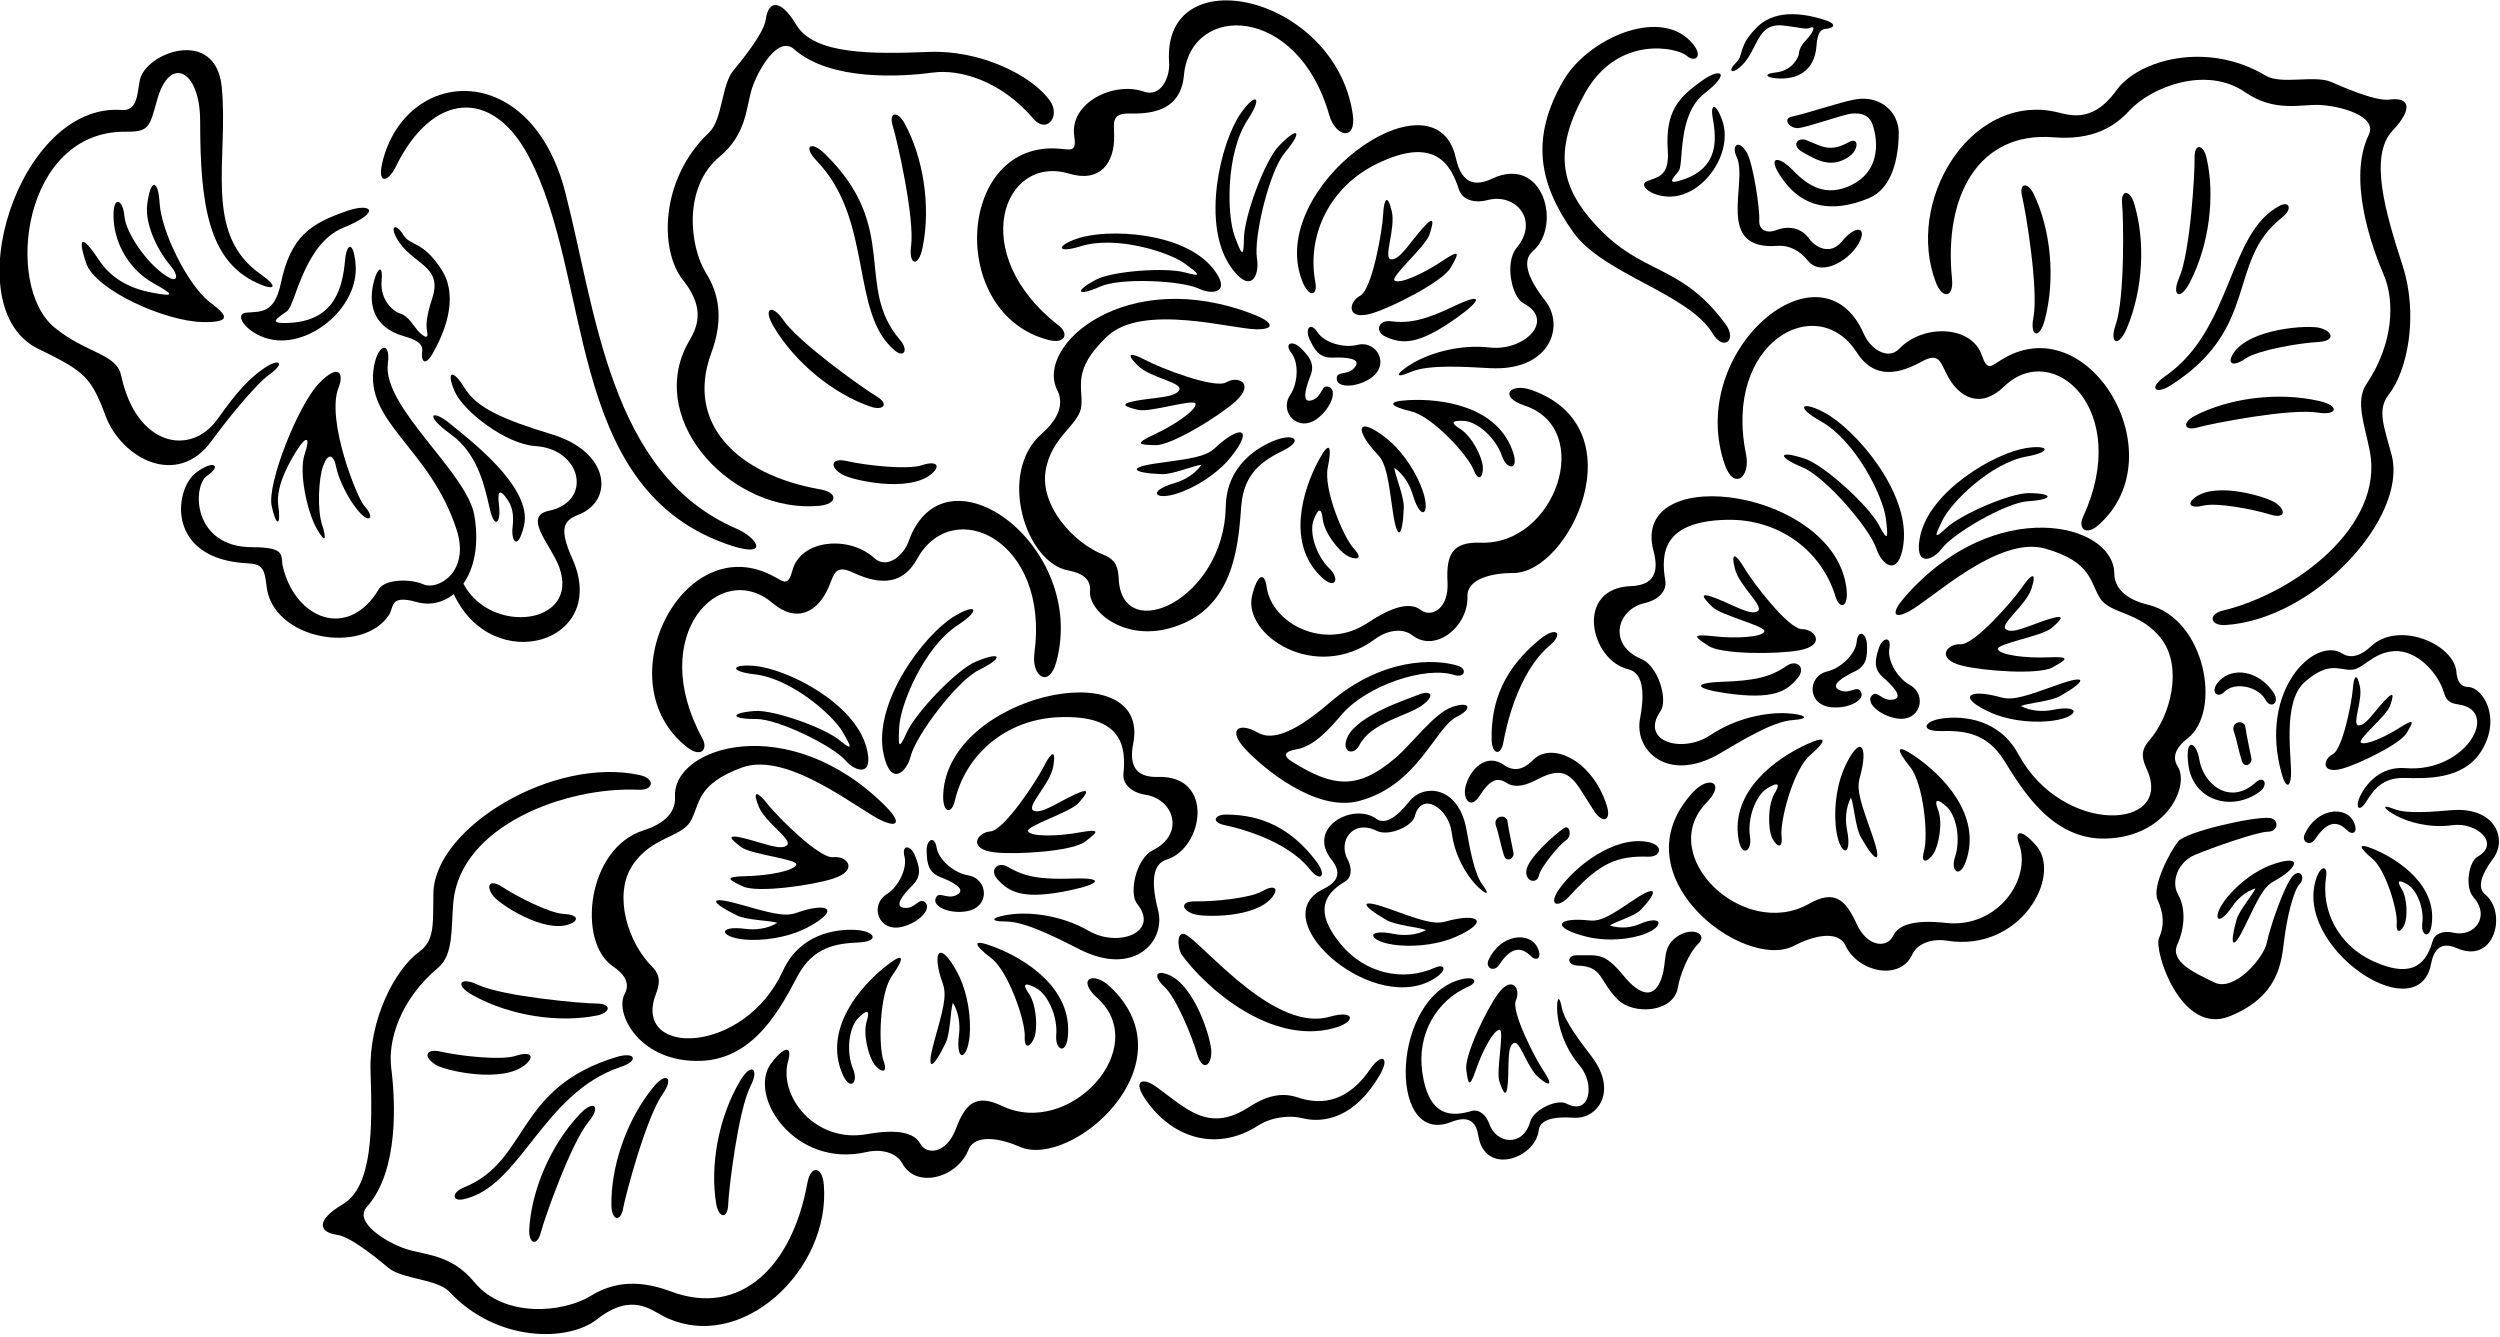 <?xml version="1.0" encoding="UTF-8"?>
<svg xmlns="http://www.w3.org/2000/svg" xmlns:xlink="http://www.w3.org/1999/xlink" width="490pt" height="262pt" viewBox="0 0 490 262" version="1.1">
<g id="surface1">
<path style=" stroke:none;fill-rule:nonzero;fill:rgb(0%,0%,0%);fill-opacity:1;" d="M 41.453 86.441 C 43.891 83.074 49.871 75.512 52.789 73.418 C 55.996 71.117 54.777 70.137 51.883 72.094 C 48.984 74.055 46.57 76.574 42.672 82.094 C 37.438 89.512 26.727 87.566 23.738 73.574 C 22.816 69.262 16.836 69.289 10.609 64.125 C 0.812 56.008 4.41 25.66 24.57 25.816 C 29.254 25.852 29.277 25.004 30.832 19.469 C 33.277 10.77 39.227 13.68 39.23 23.746 C 39.234 40.16 40.867 51.094 50.371 55.461 C 53.961 57.109 54.633 56.23 51.066 53.734 C 39.699 45.781 44.848 31.152 43.461 17.043 C 42.293 5.219 28.496 10.262 27.402 15.73 C 26.879 18.359 26.977 21.801 23.848 21.559 C 3.59 20.008 -8.961 60.391 7.496 68.371 C 16.582 72.777 17.844 73.883 20.668 81.457 C 23.82 89.902 34.75 95.695 41.453 86.441 "/>
<path style=" stroke:none;fill-rule:nonzero;fill:rgb(0%,0%,0%);fill-opacity:1;" d="M 48.309 61.281 C 45.461 61.547 48.723 65.875 53.637 66.617 C 61.25 67.762 70.309 59.992 69.703 51.934 C 69.344 47.141 67.938 47.598 67.641 50.926 C 67.141 56.566 65.512 62.75 56.922 63.273 C 51.93 63.578 54.66 62.211 56.289 60.961 C 57.918 59.715 59.559 47.805 67.273 44.637 C 74.988 41.473 72.699 39.762 68.219 41.277 C 60.875 43.762 56.98 46.32 55.051 55.496 C 53.781 61.535 51.156 61.012 48.309 61.281 "/>
<path style=" stroke:none;fill-rule:nonzero;fill:rgb(0%,0%,0%);fill-opacity:1;" d="M 79.215 65.91 C 83.367 67.078 82.781 68.406 82.699 69.449 C 82.621 70.492 83.219 72.156 84.957 69.016 C 86.691 65.879 90.238 58.555 86.52 52.816 C 82.801 47.078 80.52 48.359 79.043 46.023 C 77.566 43.691 76.355 44.203 77.777 46.734 C 80.691 51.926 86.902 51.918 84.711 58.496 C 83.348 62.594 83.551 64.145 83.727 65.043 C 83.898 65.945 83.73 66.539 82.371 65.305 C 81.012 64.07 80.328 61.957 78.152 61.344 C 77.371 61.125 74.445 59.027 74.797 55.07 C 75.09 51.738 74.023 52.508 73.355 54.879 C 72.098 59.359 72.957 64.152 79.215 65.91 "/>
<path style=" stroke:none;fill-rule:nonzero;fill:rgb(0%,0%,0%);fill-opacity:1;" d="M 29.785 57.355 C 25.129 56.473 21.652 54.43 19.266 50.773 C 16.879 47.117 14.754 45.227 16.898 51.602 C 18.645 56.785 32.223 62.965 39.684 63.121 C 46.258 63.262 43.824 61.301 41.191 59.281 C 36.738 55.863 31.621 45.32 31.289 39.859 C 30.984 34.871 29.434 35.074 28.836 40.238 C 28.477 43.34 30.219 48.305 33.555 52.258 C 34.922 53.879 34.805 55.238 33.355 54.52 C 29.426 52.562 24.688 45.898 24.391 42.402 C 24.094 38.906 21.973 38.098 22.277 43.09 C 22.582 48.078 25.48 52.945 30.09 55.52 C 34.051 57.734 34.445 58.238 29.785 57.355 "/>
<path style=" stroke:none;fill-rule:nonzero;fill:rgb(0%,0%,0%);fill-opacity:1;" d="M 76.242 120.531 C 77.258 118.988 76.309 116.496 81.645 117.996 C 84.234 118.727 86.84 118.145 88.938 116.449 C 96.539 132.785 119.578 126.027 112.184 109.516 C 109.555 103.641 110.414 102.043 113.289 100.93 C 120.473 98.148 119.551 88.586 108.215 85.148 C 98.586 82.23 93.41 79.922 91.078 76.07 C 88.75 72.215 87.34 72.672 89.164 76.812 C 90.805 80.531 99.082 87.062 104.949 87.434 C 113.996 88 116.266 98.289 107.574 100.113 C 102.359 101.207 108.027 106.852 109.598 111.133 C 113.766 122.492 96.152 124.582 90.828 114.406 C 92.887 111.469 93.941 106.961 92.996 101.137 C 91.602 92.547 74.875 79.84 76.023 71.199 C 76.598 66.883 74.145 67.258 73.316 71.719 C 71.273 82.754 84.262 87.715 89.48 103.773 C 92.227 112.227 85.699 115.723 83.039 114.551 C 80.383 113.379 75.449 113.484 74.242 115.492 C 68.223 125.531 57.883 121.348 55.438 111.062 C 54.949 109.004 56.297 107.25 49.469 107.254 C 37.676 107.254 37.641 95.25 40.605 93.242 C 43.504 91.285 41.949 89.996 38.434 92.633 C 34.094 95.891 32.453 109.656 48.582 110.414 C 51.316 110.543 51.867 111.379 52.238 114.855 C 53.367 125.398 71.027 128.457 76.242 120.531 "/>
<path style=" stroke:none;fill-rule:nonzero;fill:rgb(0%,0%,0%);fill-opacity:1;" d="M 65.961 91.836 C 66.305 93.641 68.129 97.777 70.398 100.336 C 72.531 102.738 73.504 101.422 71.379 99.117 C 69.996 97.621 63.84 82.254 66.367 75.953 C 67.449 73.258 66.461 71.07 62.559 75.094 C 58.41 79.367 52.32 94.828 53.242 99.141 C 54.164 103.453 55.121 103.082 54.539 99.078 C 53.957 95.074 57.148 89.785 58.605 87.637 C 60.066 85.484 60.859 85.66 59.715 89.016 C 58.516 92.516 60.188 100.238 62.035 103.531 C 63.883 106.82 64.02 105.578 63.102 102.766 C 62.188 99.945 62.414 93.824 63.336 91.312 C 64.254 88.797 65.379 88.805 65.961 91.836 "/>
<path style=" stroke:none;fill-rule:nonzero;fill:rgb(0%,0%,0%);fill-opacity:1;" d="M 102.707 103.012 C 104.531 95.398 91.289 85.629 88.43 83.219 C 84.637 80.02 83.008 81.266 88.328 85.105 C 93.648 88.949 94.914 95.062 95.977 99.629 C 97.043 104.191 98.105 101.934 97.867 99.734 C 97.633 97.535 97.398 95.336 98.984 97.273 C 100.574 99.215 100.723 100.961 100.453 103.445 C 100.18 105.93 101.461 108.207 102.707 103.012 "/>
<path style=" stroke:none;fill-rule:nonzero;fill:rgb(0%,0%,0%);fill-opacity:1;" d="M 77.559 32.703 C 84.703 18.059 96.391 17.211 103.484 30.391 C 116.293 54.172 110.547 94.949 141.945 106.465 C 151.203 109.859 148.625 105.461 144.344 103.617 C 119.359 92.863 116.793 60.781 110.754 37.551 C 104.078 11.871 80.223 12.977 75.141 31.062 C 73.641 36.402 76.051 35.801 77.559 32.703 "/>
<path style=" stroke:none;fill-rule:nonzero;fill:rgb(0%,0%,0%);fill-opacity:1;" d="M 155.305 111.824 C 154.484 114.902 153.664 114.082 151.812 113.055 C 133.934 103.121 118.32 133.883 134.77 146.527 C 137.344 148.508 138.879 146.938 137.645 144.68 C 126.641 124.504 141.133 109.496 151.402 118.188 C 156.23 122.273 160.402 119.922 162.492 114.902 C 163.52 112.441 163.727 110.59 167.215 112.234 C 173.164 115.035 177.215 114.156 179.742 109.566 C 186.699 96.914 205.777 105.789 202.742 128.047 C 202.125 132.562 205.617 135.027 207.055 129.688 C 213.184 106.914 185.117 86.426 178.098 106.074 C 177.074 108.949 173.812 111.656 171.324 109.359 C 166.582 104.98 156.969 105.594 155.305 111.824 "/>
<path style=" stroke:none;fill-rule:nonzero;fill:rgb(0%,0%,0%);fill-opacity:1;" d="M 187.75 122.504 C 192.473 119.422 191.242 118.188 186.93 120.859 C 181.035 124.508 171.055 137.746 173.172 147.762 C 174.543 154.254 177.688 151.457 178.512 148.172 C 179.504 144.199 187.508 133.473 191.859 131.332 C 196.723 128.938 196.488 127.512 191.242 129.688 C 187.594 131.203 179.488 139.605 177.688 143.652 C 176.047 147.348 176.051 146.055 176.25 142.422 C 176.492 138.066 181.074 126.855 187.75 122.504 "/>
<path style=" stroke:none;fill-rule:nonzero;fill:rgb(0%,0%,0%);fill-opacity:1;" d="M 164.539 145.078 C 161.453 142.555 151.531 139.09 147.988 139.352 C 142.891 139.73 143.277 140.973 148.16 140.922 C 152.523 140.879 163.305 146.254 165.711 149.039 C 167.703 151.348 171.363 152.316 169.836 146.547 C 167.473 137.645 154.086 131.051 147.871 130.512 C 143.324 130.113 142.836 131.602 147.879 132.16 C 155.008 132.953 163.234 140.105 165.195 143.504 C 166.828 146.344 167.355 147.383 164.539 145.078 "/>
<path style=" stroke:none;fill-rule:nonzero;fill:rgb(0%,0%,0%);fill-opacity:1;" d="M 156.332 191.293 C 159.414 185.543 163.93 184.93 168.242 184.723 C 172.555 184.52 171.527 182.465 167.629 182.258 C 163.727 182.055 156.742 183.082 153.457 190.27 C 145.859 206.891 124.023 207.164 128.488 195.023 C 129.141 193.254 129.785 191.441 127.789 189.445 C 123.066 184.723 120.191 175.48 123.887 169.73 C 127.582 163.98 133.539 164.188 135.387 160.902 C 137.234 157.617 136.414 153.715 145.449 150.43 C 154.484 147.145 168.492 158.945 172.965 160.902 C 176.25 162.34 176.457 160.902 173.582 158.027 C 154.656 139.102 131.723 146.289 132.305 156.18 C 132.512 159.672 129.43 161.723 126.145 162.75 C 115.031 166.223 113.031 184.672 120.191 189.445 C 122.039 190.68 123.684 192.527 122.449 194.785 C 120.348 198.637 125.441 208.391 137.441 207.926 C 148.117 207.516 153.254 197.043 156.332 191.293 "/>
<path style=" stroke:none;fill-rule:nonzero;fill:rgb(0%,0%,0%);fill-opacity:1;" d="M 181.387 176.918 C 180.152 175.688 179.535 178.152 177.277 177.945 C 175.02 177.742 177.074 175.277 178.922 173.43 C 180.77 171.582 180.152 169.73 179.332 167.68 C 178.512 165.625 176.66 165.418 177.277 167.883 C 177.879 170.281 176.047 173.84 173.785 175.277 C 170.375 177.449 172.18 182.816 176.867 181.645 C 180.152 180.82 182.617 178.152 181.387 176.918 "/>
<path style=" stroke:none;fill-rule:nonzero;fill:rgb(0%,0%,0%);fill-opacity:1;" d="M 189.715 171.555 C 187.07 171.125 183.98 168.586 183.582 166.145 C 183.176 163.637 181.559 164.559 181.617 166.77 C 181.676 168.98 181.84 170.922 184.27 171.887 C 186.695 172.852 189.559 174.305 187.562 175.387 C 185.57 176.469 184.031 174.449 183.387 176.066 C 182.742 177.688 186.062 179.164 189.402 178.617 C 194.176 177.84 193.707 172.199 189.715 171.555 "/>
<path style=" stroke:none;fill-rule:nonzero;fill:rgb(0%,0%,0%);fill-opacity:1;" d="M 217.527 193.348 C 214.242 190.27 210.953 191.91 215.062 195.605 C 225.867 205.332 209.648 223.129 196.375 216.758 C 191.242 214.293 189.188 216.348 187.34 221.277 C 185.492 226.203 181.59 226.41 180.359 224.152 C 179.125 221.891 175.637 221.277 169.887 222.301 C 159.766 224.109 152.512 214.836 154.484 207.926 C 155.305 205.051 153.867 204.848 151.199 208.34 C 146.379 214.645 155.676 229.07 169.887 225.793 C 172.555 225.176 175.637 225.793 176.867 228.051 C 179.621 233.105 187.664 230.801 189.805 225.383 C 191.102 222.098 196.305 223.191 199.867 224.766 C 209.957 229.23 233.793 208.598 217.527 193.348 "/>
<path style=" stroke:none;fill-rule:nonzero;fill:rgb(0%,0%,0%);fill-opacity:1;" d="M 226.973 178.355 C 225.535 172.812 225.945 169.32 228.617 168.5 C 235.926 166.25 238.121 151.941 226.973 152.277 C 220.195 152.484 222.043 146.527 222.25 144.887 C 224.367 127.93 185.895 136.246 184.875 155.562 C 184.672 159.465 186.52 159.672 187.137 157 C 189.254 147.824 197.219 141.008 207.465 140.574 C 220.086 140.035 220.719 146.449 220.195 151.66 C 219.992 153.715 221.84 155.359 224.508 155.77 C 230.109 156.629 232.324 163.465 225.945 166.652 C 222.66 168.293 221.223 175.07 222.867 177.125 C 227.387 182.777 219.164 185.777 213.422 182.465 C 208.078 179.383 202.125 178.77 198.43 179.18 C 194.734 179.59 193.297 180.617 197.195 180.617 C 201.098 180.617 207.672 184.105 211.777 186.16 C 222.293 191.418 228.574 184.531 226.973 178.355 "/>
<path style=" stroke:none;fill-rule:nonzero;fill:rgb(0%,0%,0%);fill-opacity:1;" d="M 210.34 172.195 C 204.18 172.402 200.949 171.941 197.605 169.938 C 195.555 168.707 193.785 170.5 195.555 172.402 C 197.898 174.922 200.602 176.453 209.93 174.457 C 215.68 173.223 216.5 171.992 210.34 172.195 "/>
<path style=" stroke:none;fill-rule:nonzero;fill:rgb(0%,0%,0%);fill-opacity:1;" d="M 146.203 182.066 C 140.094 181.254 141.141 184.047 147.02 184.215 C 151.367 184.336 155.574 183.207 158.184 181.832 C 164.844 178.324 162.457 176.652 156.055 178.934 C 153.672 179.785 150.801 178.883 144.645 177.16 C 138.711 175.496 139.215 176.891 144.508 179.449 C 146.41 180.371 150.945 180.402 152.355 180.875 C 150.445 182.07 147.941 182.297 146.203 182.066 "/>
<path style=" stroke:none;fill-rule:nonzero;fill:rgb(0%,0%,0%);fill-opacity:1;" d="M 204.59 150.223 C 203.152 153.098 196.785 162.75 194.117 162.957 C 191.445 163.16 189.598 166.445 194.938 167.062 C 199.223 167.559 210.133 166.855 212.598 165.008 C 215.062 163.16 216.09 162.34 211.57 163.16 C 207.055 163.98 202.125 163.98 201.508 162.957 C 200.895 161.93 209.723 159.258 211.367 157.41 C 213.008 155.562 214.035 154.125 210.547 155.77 C 207.055 157.41 203.973 159.672 202.535 158.848 C 201.098 158.027 205.82 153.715 206.438 150.223 C 207.055 146.734 206.027 147.348 204.59 150.223 "/>
<path style=" stroke:none;fill-rule:nonzero;fill:rgb(0%,0%,0%);fill-opacity:1;" d="M 163.312 168.008 C 160.656 168.344 152.477 160.176 150.488 157.648 C 148.504 155.121 147.371 154.723 148.68 158.02 C 149.984 161.316 155.48 164.586 154.238 165.68 C 152.996 166.777 149.523 165.184 145.773 164.277 C 142.023 163.371 143.32 164.574 145.301 166.051 C 147.281 167.531 156.469 168.367 156.07 169.496 C 155.676 170.629 150.848 171.621 146.258 171.727 C 141.664 171.832 142.84 172.43 145.621 173.742 C 148.41 175.055 159.238 173.543 163.336 172.195 C 168.441 170.52 165.969 167.672 163.312 168.008 "/>
<path style=" stroke:none;fill-rule:nonzero;fill:rgb(0%,0%,0%);fill-opacity:1;" d="M 173.785 189.242 C 168.668 193.25 161.27 201.699 165.16 210.598 C 166.602 213.883 168.312 212.227 167.215 209.57 C 165.777 206.078 166.395 201.355 168.242 199.508 C 170.09 197.66 170.508 198.102 169.887 200.125 C 169.062 202.793 170.297 207.105 171.324 208.543 C 172.352 209.98 174.199 210.801 173.172 207.926 C 172.145 205.051 172.352 194.785 174.812 191.293 C 177.277 187.805 177.379 186.43 173.785 189.242 "/>
<path style=" stroke:none;fill-rule:nonzero;fill:rgb(0%,0%,0%);fill-opacity:1;" d="M 209.289 203.258 C 210.312 193.598 200.711 187.777 194.617 185.504 C 190.348 183.906 190.855 185.188 194.258 187.77 C 197.66 190.352 200.961 200.078 200.848 203.129 C 200.738 206.18 202.254 204.84 202.797 203.16 C 203.34 201.477 203.215 196.996 201.625 194.699 C 200.422 192.961 200.684 192.41 203.004 193.617 C 205.324 194.82 207.34 199.137 207.023 202.898 C 206.781 205.762 208.91 206.824 209.289 203.258 "/>
<path style=" stroke:none;fill-rule:nonzero;fill:rgb(0%,0%,0%);fill-opacity:1;" d="M 190.117 201.863 C 190.223 197.516 189.078 193.312 187.691 190.707 C 184.16 184.059 182.496 186.453 184.805 192.844 C 185.664 195.227 184.77 198.102 183.07 204.262 C 181.43 210.203 182.82 209.691 185.363 204.391 C 186.277 202.484 186.289 197.949 186.758 196.535 C 187.961 198.445 188.199 200.945 187.973 202.688 C 187.18 208.801 189.973 207.742 190.117 201.863 "/>
<path style=" stroke:none;fill-rule:nonzero;fill:rgb(0%,0%,0%);fill-opacity:1;" d="M 365.328 65.48 C 357.004 46.355 330.379 68.688 338.031 90.996 C 339.828 96.227 343.145 93.531 342.227 89.066 C 337.695 67.066 356.129 56.922 363.926 69.074 C 366.754 73.488 370.855 74.09 376.602 70.895 C 379.973 69.02 380.305 70.848 381.496 73.238 C 383.918 78.105 388.238 80.172 392.781 75.77 C 402.441 66.402 417.91 80.398 408.293 101.27 C 407.219 103.605 408.852 105.066 411.285 102.922 C 426.848 89.191 409.191 59.559 392.023 70.676 C 390.25 71.824 389.484 72.699 388.457 69.68 C 386.379 63.578 376.746 63.613 372.312 68.305 C 369.984 70.762 366.547 68.281 365.328 65.48 "/>
<path style=" stroke:none;fill-rule:nonzero;fill:rgb(0%,0%,0%);fill-opacity:1;" d="M 373.059 106.738 C 374.492 96.605 363.641 84.07 357.516 80.828 C 353.031 78.457 351.887 79.77 356.809 82.523 C 363.762 86.418 369.09 97.293 369.625 101.621 C 370.07 105.23 370.16 106.523 368.273 102.945 C 366.207 99.031 357.551 91.195 353.809 89.93 C 348.43 88.109 348.289 89.551 353.305 91.609 C 357.789 93.453 366.5 103.617 367.758 107.512 C 368.801 110.734 372.129 113.309 373.059 106.738 "/>
<path style=" stroke:none;fill-rule:nonzero;fill:rgb(0%,0%,0%);fill-opacity:1;" d="M 397.238 89.473 C 402.234 88.574 401.645 87.121 397.133 87.82 C 390.973 88.781 378.059 96.262 376.305 105.305 C 375.168 111.164 378.758 109.949 380.59 107.516 C 382.801 104.57 393.191 98.48 397.551 98.23 C 402.422 97.949 402.727 96.684 397.617 96.652 C 394.062 96.629 384.398 100.758 381.488 103.48 C 378.832 105.973 379.289 104.898 380.73 101.957 C 382.453 98.434 390.18 90.742 397.238 89.473 "/>
<path style=" stroke:none;fill-rule:nonzero;fill:rgb(0%,0%,0%);fill-opacity:1;" d="M 426.836 150.234 C 425.453 148.066 426.969 146.109 428.73 144.758 C 435.551 139.512 432.312 121.238 420.988 118.523 C 417.641 117.723 414.43 115.879 414.398 112.383 C 414.309 102.477 390.945 96.852 373.34 117.012 C 370.664 120.074 370.969 121.492 374.148 119.84 C 378.48 117.586 391.66 104.863 400.898 107.531 C 410.133 110.199 409.578 114.148 411.645 117.305 C 413.707 120.457 419.637 119.852 423.711 125.336 C 427.785 130.824 425.543 140.238 421.148 145.27 C 419.293 147.395 420.059 149.16 420.824 150.879 C 426.098 162.695 404.297 163.891 395.594 147.82 C 391.832 140.871 384.797 140.316 380.918 140.785 C 377.039 141.254 376.152 143.371 380.469 143.285 C 384.785 143.199 389.336 143.512 392.797 149.039 C 396.258 154.566 402.086 164.668 412.766 164.359 C 424.77 164.012 429.191 153.938 426.836 150.234 "/>
<path style=" stroke:none;fill-rule:nonzero;fill:rgb(0%,0%,0%);fill-opacity:1;" d="M 374.301 134.234 C 371.949 132.953 369.883 129.527 370.316 127.094 C 370.766 124.594 368.938 124.926 368.254 127.027 C 367.574 129.133 367.086 131.02 369.055 132.738 C 371.02 134.457 373.238 136.777 370.996 137.137 C 368.758 137.492 367.977 135.074 366.828 136.387 C 365.684 137.699 368.32 140.195 371.656 140.797 C 376.414 141.648 377.852 136.172 374.301 134.234 "/>
<path style=" stroke:none;fill-rule:nonzero;fill:rgb(0%,0%,0%);fill-opacity:1;" d="M 364.777 135.672 C 364.023 134.102 362.621 136.219 360.562 135.273 C 358.5 134.328 361.258 132.688 363.613 131.562 C 365.973 130.434 366.004 128.484 365.914 126.273 C 365.824 124.066 364.148 123.258 363.91 125.785 C 363.676 128.246 360.766 130.992 358.156 131.594 C 354.219 132.508 354.133 138.168 358.945 138.621 C 362.316 138.941 365.527 137.246 364.777 135.672 "/>
<path style=" stroke:none;fill-rule:nonzero;fill:rgb(0%,0%,0%);fill-opacity:1;" d="M 395.762 165.508 C 398.195 172.27 391.582 182.012 381.367 180.891 C 375.559 180.254 372.117 181.102 371.039 183.441 C 369.965 185.777 366.059 185.836 363.883 181.043 C 361.703 176.25 359.52 174.34 354.562 177.145 C 341.75 184.398 324.363 167.738 334.492 157.305 C 338.34 153.34 334.949 151.922 331.879 155.215 C 316.68 171.527 341.852 190.508 351.617 185.371 C 355.066 183.559 360.184 182.117 361.699 185.309 C 364.199 190.57 372.379 192.324 374.789 187.098 C 375.863 184.762 378.895 183.938 381.602 184.371 C 395.996 186.684 404.301 171.66 399.066 165.699 C 396.168 162.395 394.746 162.695 395.762 165.508 "/>
<path style=" stroke:none;fill-rule:nonzero;fill:rgb(0%,0%,0%);fill-opacity:1;" d="M 337.133 147.656 C 341.09 145.332 347.41 141.406 351.305 141.141 C 355.195 140.879 353.691 139.949 349.977 139.789 C 346.262 139.633 340.363 140.648 335.242 144.078 C 329.734 147.777 321.328 145.336 325.457 139.391 C 326.961 137.23 325.066 130.566 321.68 129.148 C 315.102 126.398 316.848 119.434 322.379 118.195 C 325.016 117.605 326.746 115.84 326.402 113.805 C 325.531 108.641 325.73 102.199 338.359 101.883 C 348.609 101.629 357.02 107.891 359.75 116.902 C 360.543 119.523 362.375 119.195 361.906 115.316 C 359.59 96.113 320.637 90.41 323.898 107.184 C 324.215 108.809 326.461 114.625 319.684 114.879 C 308.539 115.293 311.691 129.422 319.141 131.176 C 321.859 131.812 322.504 135.27 321.441 140.898 C 320.262 147.164 326.996 153.613 337.133 147.656 "/>
<path style=" stroke:none;fill-rule:nonzero;fill:rgb(0%,0%,0%);fill-opacity:1;" d="M 350.172 130.516 C 346.977 132.742 343.781 133.418 337.621 133.629 C 331.465 133.84 332.367 135.012 338.188 135.855 C 347.625 137.219 350.219 135.508 352.387 132.836 C 354.027 130.82 352.141 129.148 350.172 130.516 "/>
<path style=" stroke:none;fill-rule:nonzero;fill:rgb(0%,0%,0%);fill-opacity:1;" d="M 403.5 134.148 C 397.477 136.281 394.672 137.379 392.238 136.691 C 385.695 134.844 383.43 136.672 390.309 139.723 C 393.008 140.918 397.281 141.762 401.609 141.344 C 407.465 140.785 408.32 137.926 402.277 139.148 C 400.559 139.496 398.047 139.438 396.059 138.375 C 397.434 137.809 401.957 137.469 403.793 136.426 C 408.898 133.512 409.312 132.09 403.5 134.148 "/>
<path style=" stroke:none;fill-rule:nonzero;fill:rgb(0%,0%,0%);fill-opacity:1;" d="M 353.184 123.312 C 350.508 123.289 343.504 114.09 341.879 111.32 C 340.25 108.547 339.184 108.004 340.031 111.441 C 340.883 114.887 345.887 118.867 344.508 119.785 C 343.129 120.703 339.902 118.656 336.309 117.254 C 332.715 115.848 333.84 117.215 335.602 118.945 C 337.363 120.68 346.355 122.746 345.809 123.812 C 345.266 124.879 340.348 125.211 335.785 124.695 C 331.223 124.184 332.301 124.934 334.883 126.609 C 337.469 128.289 348.402 128.25 352.645 127.469 C 357.93 126.492 355.863 123.34 353.184 123.312 "/>
<path style=" stroke:none;fill-rule:nonzero;fill:rgb(0%,0%,0%);fill-opacity:1;" d="M 396.355 115.074 C 394.543 117.73 386.934 126.434 384.262 126.277 C 381.586 126.121 379.312 129.129 384.52 130.457 C 388.699 131.523 399.605 132.305 402.297 130.805 C 404.984 129.305 406.113 128.629 401.527 128.836 C 396.941 129.039 392.059 128.375 391.586 127.273 C 391.113 126.176 400.223 124.719 402.098 123.109 C 403.977 121.5 405.188 120.215 401.508 121.371 C 397.824 122.527 394.469 124.352 393.156 123.344 C 391.844 122.336 397.105 118.699 398.184 115.324 C 399.266 111.949 398.164 112.422 396.355 115.074 "/>
<path style=" stroke:none;fill-rule:nonzero;fill:rgb(0%,0%,0%);fill-opacity:1;" d="M 385.289 168.895 C 388.57 159.754 380.621 151.82 375.242 148.168 C 371.469 145.605 371.66 146.969 374.355 150.285 C 377.051 153.602 377.949 163.832 377.117 166.77 C 376.285 169.707 378.074 168.762 379.004 167.262 C 379.93 165.758 380.867 161.371 379.867 158.762 C 379.113 156.789 379.496 156.316 381.465 158.035 C 383.434 159.758 384.367 164.426 383.172 168.008 C 382.258 170.734 384.074 172.27 385.289 168.895 "/>
<path style=" stroke:none;fill-rule:nonzero;fill:rgb(0%,0%,0%);fill-opacity:1;" d="M 354.207 145.844 C 348.281 148.523 339.094 154.977 340.766 164.547 C 341.383 168.078 343.438 166.879 343.004 164.035 C 342.438 160.305 344.152 155.859 346.387 154.504 C 348.621 153.145 348.922 153.676 347.836 155.492 C 346.406 157.891 346.582 162.371 347.238 164.012 C 347.895 165.652 349.496 166.887 349.18 163.852 C 348.863 160.816 351.496 150.891 354.719 148.082 C 357.938 145.273 358.359 143.965 354.207 145.844 "/>
<path style=" stroke:none;fill-rule:nonzero;fill:rgb(0%,0%,0%);fill-opacity:1;" d="M 364.715 164.062 C 367.609 169.18 369.031 169.598 366.992 163.781 C 364.883 157.746 363.797 154.938 364.492 152.508 C 366.363 145.973 364.539 143.699 361.469 150.566 C 360.262 153.262 359.402 157.531 359.801 161.863 C 360.34 167.719 363.199 168.586 361.996 162.539 C 361.652 160.816 361.723 158.309 362.793 156.32 C 363.355 157.699 363.676 162.223 364.715 164.062 "/>
<path style=" stroke:none;fill-rule:nonzero;fill:rgb(0%,0%,0%);fill-opacity:1;" d="M 205.625 66.66 C 208.777 67.441 209.555 65.391 207.52 63.816 C 189.359 49.73 196.633 30.176 209.527 34.031 C 215.59 35.844 218.469 32.02 218.375 26.586 C 218.328 23.914 217.777 22.141 221.637 22.246 C 228.207 22.434 231.57 20.008 232.047 14.785 C 233.359 0.406 254.395 0.91 260.52 22.52 C 261.762 26.906 265.949 27.77 265.129 22.301 C 261.633 -1.023 227.711 -8.566 229.145 12.246 C 229.352 15.289 227.449 19.078 224.246 17.969 C 218.148 15.852 209.586 20.262 210.555 26.637 C 211.035 29.789 209.953 29.363 207.848 29.164 C 187.488 27.215 185.488 61.652 205.625 66.66 "/>
<path style=" stroke:none;fill-rule:nonzero;fill:rgb(0%,0%,0%);fill-opacity:1;" d="M 243.152 22.262 C 239.211 27.965 235.363 44.09 241.309 52.422 C 245.164 57.82 246.93 54 246.367 50.66 C 245.688 46.625 248.73 33.594 251.859 29.887 C 255.359 25.746 254.574 24.531 250.637 28.629 C 247.902 31.477 243.836 42.422 243.805 46.848 C 243.781 50.895 243.266 49.703 241.996 46.297 C 240.477 42.207 240.188 30.102 244.562 23.438 C 247.656 18.727 246.035 18.09 243.152 22.262 "/>
<path style=" stroke:none;fill-rule:nonzero;fill:rgb(0%,0%,0%);fill-opacity:1;" d="M 211.223 46.734 C 206.895 48.191 207.043 49.754 211.891 48.246 C 218.738 46.121 229.141 49.383 232.297 51.715 C 234.93 53.66 235.828 54.398 232.324 53.418 C 228.488 52.34 218.008 53.137 214.867 54.793 C 210.344 57.18 211.199 58.16 215.652 56.164 C 219.633 54.379 231.664 54.988 234.984 56.578 C 237.734 57.898 241.477 57.32 237.766 52.645 C 232.039 45.43 217.133 44.746 211.223 46.734 "/>
<path style=" stroke:none;fill-rule:nonzero;fill:rgb(0%,0%,0%);fill-opacity:1;" d="M 204.215 84.977 C 195.418 92.609 200.965 110.316 209.438 111.824 C 211.625 112.215 213.871 113.25 213.645 115.812 C 213.262 120.184 221.828 127.086 232.645 121.859 C 242.266 117.211 242.777 105.559 243.301 99.055 C 243.82 92.555 247.715 90.18 251.586 88.266 C 255.453 86.352 253.691 84.883 250.035 86.254 C 246.379 87.629 240.391 91.363 240.254 99.266 C 239.941 117.539 220.047 126.527 219.277 113.613 C 219.164 111.734 219.027 109.812 216.402 108.785 C 210.184 106.348 203.852 99.027 204.938 92.281 C 206.023 85.531 211.562 83.336 211.941 79.586 C 212.32 75.836 210.008 72.59 216.973 65.961 C 223.938 59.336 241.5 64.543 246.383 64.547 C 249.969 64.551 249.578 63.148 245.797 61.664 C 220.875 51.895 202.738 67.66 207.23 76.488 C 208.812 79.605 206.812 82.723 204.215 84.977 "/>
<path style=" stroke:none;fill-rule:nonzero;fill:rgb(0%,0%,0%);fill-opacity:1;" d="M 253.129 69.219 C 254.637 71.18 254.383 75.172 252.887 77.391 C 250.629 80.746 254.43 84.941 258.258 81.992 C 260.938 79.926 262.129 76.492 260.508 75.855 C 258.883 75.219 259.305 77.727 257.152 78.441 C 255 79.156 255.898 76.074 256.852 73.645 C 257.805 71.211 256.5 69.762 254.926 68.211 C 253.352 66.656 251.574 67.207 253.129 69.219 "/>
<path style=" stroke:none;fill-rule:nonzero;fill:rgb(0%,0%,0%);fill-opacity:1;" d="M 258.211 65.102 C 256.832 62.969 255.719 64.457 256.656 66.461 C 257.594 68.465 258.523 70.176 261.133 70.09 C 263.746 70.004 266.949 70.188 265.555 71.977 C 264.16 73.766 261.941 72.531 262 74.273 C 262.059 76.016 265.691 76.039 268.535 74.203 C 272.594 71.582 269.91 66.598 265.992 67.605 C 263.398 68.27 259.551 67.18 258.211 65.102 "/>
<path style=" stroke:none;fill-rule:nonzero;fill:rgb(0%,0%,0%);fill-opacity:1;" d="M 300.203 76.449 C 295.957 74.941 293.605 77.762 298.848 79.504 C 312.645 84.094 304.898 106.895 290.188 106.367 C 284.496 106.16 283.438 108.867 283.715 114.121 C 283.992 119.379 280.5 121.129 278.469 119.551 C 276.434 117.973 272.988 118.805 268.129 122.047 C 259.578 127.754 249.219 122.16 248.262 115.039 C 247.863 112.074 246.465 112.461 245.414 116.73 C 243.52 124.438 257.816 133.938 269.527 125.246 C 271.727 123.613 274.797 122.945 276.828 124.523 C 281.379 128.051 287.824 122.723 287.617 116.898 C 287.492 113.367 292.695 112.289 296.59 112.309 C 307.625 112.359 321.211 83.914 300.203 76.449 "/>
<path style=" stroke:none;fill-rule:nonzero;fill:rgb(0%,0%,0%);fill-opacity:1;" d="M 255.16 54.887 C 256.531 58.547 258.309 57.992 257.805 55.301 C 256.074 46.047 260.645 36.609 269.859 32.109 C 281.211 26.566 284.355 32.191 285.965 37.176 C 286.602 39.141 288.949 39.906 291.562 39.215 C 297.039 37.762 301.805 43.141 297.234 48.613 C 294.883 51.434 296.273 58.219 298.602 59.445 C 305.008 62.812 298.676 68.855 292.082 68.117 C 285.957 67.43 280.254 69.25 277.031 71.105 C 273.809 72.961 272.898 74.477 276.477 72.914 C 280.051 71.355 287.473 71.926 292.055 72.16 C 303.797 72.773 306.797 63.945 302.859 58.93 C 299.324 54.426 298.305 51.059 300.422 49.238 C 306.219 44.254 302.504 30.258 292.422 35.031 C 286.297 37.93 285.605 31.73 285.137 30.145 C 280.293 13.758 248.359 36.777 255.16 54.887 "/>
<path style=" stroke:none;fill-rule:nonzero;fill:rgb(0%,0%,0%);fill-opacity:1;" d="M 285.68 62.176 C 290.453 58.746 290.715 57.285 285.152 59.941 C 279.59 62.594 276.441 63.465 272.578 62.965 C 270.203 62.656 269.301 65.012 271.684 66.047 C 274.84 67.414 277.93 67.738 285.68 62.176 "/>
<path style=" stroke:none;fill-rule:nonzero;fill:rgb(0%,0%,0%);fill-opacity:1;" d="M 230.324 94.652 C 224.398 96.352 226.477 98.496 231.93 96.293 C 235.965 94.664 239.367 91.945 241.211 89.641 C 245.91 83.766 243.055 83.188 238.102 87.84 C 236.258 89.574 233.262 89.895 226.934 90.777 C 220.828 91.629 221.852 92.703 227.727 92.934 C 229.836 93.016 234.004 91.23 235.488 91.098 C 234.215 92.961 232.012 94.168 230.324 94.652 "/>
<path style=" stroke:none;fill-rule:nonzero;fill:rgb(0%,0%,0%);fill-opacity:1;" d="M 272.781 41.367 C 271.949 37.922 271.254 38.895 271.09 42.105 C 270.922 45.316 268.949 56.707 266.586 57.965 C 264.223 59.223 263.844 62.973 268.98 61.398 C 273.105 60.137 282.824 55.129 284.344 52.449 C 285.863 49.77 286.477 48.605 282.664 51.168 C 278.852 53.727 274.336 55.699 273.359 55.004 C 272.387 54.312 279.41 48.332 280.176 45.98 C 280.941 43.629 281.309 41.898 278.766 44.805 C 276.223 47.703 274.305 51.008 272.656 50.832 C 271.012 50.652 273.613 44.812 272.781 41.367 "/>
<path style=" stroke:none;fill-rule:nonzero;fill:rgb(0%,0%,0%);fill-opacity:1;" d="M 240.379 74.922 C 238.078 76.293 227.312 72.078 224.48 70.559 C 221.648 69.039 220.453 69.129 222.973 71.625 C 225.488 74.121 231.832 74.922 231.133 76.422 C 230.43 77.922 226.609 77.852 222.812 78.523 C 219.012 79.191 220.68 79.773 223.09 80.34 C 225.496 80.898 234.25 77.988 234.34 79.184 C 234.426 80.379 230.398 83.219 226.234 85.152 C 222.07 87.086 223.383 87.164 226.465 87.258 C 229.539 87.344 238.859 81.625 242.074 78.75 C 246.082 75.168 242.68 73.551 240.379 74.922 "/>
<path style=" stroke:none;fill-rule:nonzero;fill:rgb(0%,0%,0%);fill-opacity:1;" d="M 258.473 90.188 C 255.387 95.91 251.988 106.613 259.117 113.211 C 261.75 115.648 262.656 113.445 260.59 111.449 C 257.871 108.824 256.547 104.25 257.504 101.816 C 258.457 99.383 259.016 99.621 259.254 101.723 C 259.57 104.496 262.426 107.957 263.941 108.863 C 265.457 109.77 267.48 109.785 265.387 107.559 C 263.297 105.336 259.375 95.844 260.238 91.66 C 261.098 87.473 260.641 86.176 258.473 90.188 "/>
<path style=" stroke:none;fill-rule:nonzero;fill:rgb(0%,0%,0%);fill-opacity:1;" d="M 276.066 78.426 C 271.516 78.676 272.492 79.641 276.645 80.648 C 280.801 81.652 287.715 89.246 288.832 92.086 C 289.953 94.926 290.805 93.094 290.629 91.336 C 290.457 89.574 288.547 85.52 286.168 84.051 C 284.371 82.938 284.391 82.328 287 82.504 C 289.609 82.68 293.18 85.828 294.398 89.402 C 295.324 92.125 297.699 92.242 296.617 88.824 C 293.691 79.562 282.562 78.074 276.066 78.426 "/>
<path style=" stroke:none;fill-rule:nonzero;fill:rgb(0%,0%,0%);fill-opacity:1;" d="M 276.855 96.832 C 278.578 102.754 280.711 100.664 278.488 95.223 C 276.848 91.191 274.113 87.801 271.805 85.965 C 265.91 81.289 265.34 84.145 270.016 89.082 C 271.754 90.918 272.086 93.91 272.992 100.238 C 273.867 106.34 274.938 105.312 275.145 99.438 C 275.219 97.328 273.418 93.164 273.281 91.684 C 275.148 92.949 276.363 95.148 276.855 96.832 "/>
<path style=" stroke:none;fill-rule:nonzero;fill:rgb(0%,0%,0%);fill-opacity:1;" d="M 158.23 231.926 C 155.289 248.195 145.141 258.266 131.434 253.105 C 124.309 250.422 119.449 251.746 115.754 254.008 C 110.316 257.328 98.777 258.363 92.945 251.273 C 88.418 245.762 83.074 245.996 79.531 244.789 C 75.637 243.461 69.223 239.543 71.922 236.523 C 78.246 229.457 77.488 215.664 76.684 209.363 C 75.988 203.945 78.422 195.934 85.855 189.688 C 88.934 187.102 88.387 182.074 88.848 176.867 C 90.18 161.906 110.777 154.137 125.137 154.793 C 128.23 154.934 128.406 152.578 125.418 151.922 C 108.41 148.184 85.277 162.23 84.949 174.949 C 84.801 180.66 85.355 184.219 82.227 186.492 C 77.301 190.078 72.289 199.957 72.629 210.062 C 73 221.121 73.055 232.566 67.184 236.035 C 62.066 239.059 62.211 241.477 66.129 242.039 C 69.004 242.449 74.953 247.535 76.137 248.504 C 78.926 250.781 85.707 250.633 88.156 253.258 C 97.285 263.035 111.273 263.109 117.031 258.57 C 123.809 253.234 127.66 256.801 130.125 258.031 C 145.191 265.566 162.891 248.898 161.465 232.16 C 161.156 228.539 158.891 228.285 158.23 231.926 "/>
<path style=" stroke:none;fill-rule:nonzero;fill:rgb(0%,0%,0%);fill-opacity:1;" d="M 92.668 195.066 C 100.02 199.152 109.605 200.516 116.957 199.047 C 119.734 198.492 119.945 196.695 116.949 196.695 C 114.344 196.695 98.551 195.344 93.547 192.965 C 90.219 191.379 88.973 193.016 92.668 195.066 "/>
<path style=" stroke:none;fill-rule:nonzero;fill:rgb(0%,0%,0%);fill-opacity:1;" d="M 85.422 208.711 C 87.387 209.902 98.531 212.406 102.973 208.668 C 104.918 207.035 104.02 205.977 101.098 206.941 C 98.285 207.871 90.27 207.004 86.461 206.133 C 83.301 205.41 82.941 207.203 85.422 208.711 "/>
<path style=" stroke:none;fill-rule:nonzero;fill:rgb(0%,0%,0%);fill-opacity:1;" d="M 120.934 207.148 C 100.902 213.129 103.812 227.523 90.973 232.715 C 88.406 233.75 88.652 235.496 90.754 235.07 C 102.039 232.77 106.254 214.293 121.59 209.141 C 125.391 207.867 124.465 206.094 120.934 207.148 "/>
<path style=" stroke:none;fill-rule:nonzero;fill:rgb(0%,0%,0%);fill-opacity:1;" d="M 268.582 209.52 C 264.414 215.617 259.477 216.816 254.406 215.109 C 251.891 214.266 248.945 214.293 244.84 216.965 C 236.945 222.094 232.668 217.402 226.691 213.062 C 223.895 211.031 221.969 211.781 224.504 215.473 C 229.984 223.453 238.82 225.625 246.57 220.625 C 249.309 218.859 252.961 218.574 255.184 219.145 C 259.547 220.266 265.602 219.031 270.445 210.684 C 272.508 207.133 270.738 206.363 268.582 209.52 "/>
<path style=" stroke:none;fill-rule:nonzero;fill:rgb(0%,0%,0%);fill-opacity:1;" d="M 261.266 201.562 C 265.988 200.328 265.578 197.84 260.648 199.277 C 250.129 202.344 236.938 186.277 232.73 183.379 C 230.484 181.828 230.742 185.906 231.637 187.141 C 236.371 193.672 248.977 204.77 261.266 201.562 "/>
<path style=" stroke:none;fill-rule:nonzero;fill:rgb(0%,0%,0%);fill-opacity:1;" d="M 122.156 236.742 C 122.613 234.176 126.707 218.867 129.93 214.355 C 132.07 211.359 130.68 209.844 128.012 213.121 C 122.703 219.645 119.68 228.844 119.84 236.34 C 119.902 239.172 121.633 239.695 122.156 236.742 "/>
<path style=" stroke:none;fill-rule:nonzero;fill:rgb(0%,0%,0%);fill-opacity:1;" d="M 113.613 218.398 C 107.832 224.508 104.133 233.457 103.734 240.945 C 103.586 243.773 105.273 244.422 106.016 241.52 C 106.66 238.996 111.883 224.031 115.434 219.773 C 117.789 216.941 116.516 215.328 113.613 218.398 "/>
<path style=" stroke:none;fill-rule:nonzero;fill:rgb(0%,0%,0%);fill-opacity:1;" d="M 145.082 211.809 C 140.781 219.035 139.129 228.578 140.379 235.969 C 140.852 238.762 142.641 239.027 142.73 236.031 C 142.809 233.426 144.629 217.684 147.16 212.754 C 148.84 209.473 147.246 208.176 145.082 211.809 "/>
<path style=" stroke:none;fill-rule:nonzero;fill:rgb(0%,0%,0%);fill-opacity:1;" d="M 111.52 181.176 C 113.672 180.414 113.25 179.238 110.484 179.129 C 107.82 179.023 101.34 175.758 98.406 173.816 C 95.973 172.211 95.102 173.605 96.715 175.66 C 97.992 177.285 106.594 182.918 111.52 181.176 "/>
<path style=" stroke:none;fill-rule:nonzero;fill:rgb(0%,0%,0%);fill-opacity:1;" d="M 228.277 193.469 C 230.453 195.477 233.586 202.91 234.668 206.66 C 235.566 209.777 237.312 209.219 237.426 206.32 C 237.52 204.023 234.301 193.066 228.879 190.988 C 226.508 190.082 226.02 191.383 228.277 193.469 "/>
<path style=" stroke:none;fill-rule:nonzero;fill:rgb(0%,0%,0%);fill-opacity:1;" d="M 233.879 179.129 C 235.828 179.82 246.105 179.977 249.336 175.871 C 250.75 174.074 249.762 173.309 247.367 174.695 C 245.062 176.031 237.836 176.738 234.324 176.668 C 231.406 176.609 231.418 178.258 233.879 179.129 "/>
<path style=" stroke:none;fill-rule:nonzero;fill:rgb(0%,0%,0%);fill-opacity:1;" d="M 281.266 189.664 C 274.996 192.461 267.531 190.82 262.777 185.047 C 256.926 177.938 260.379 174.754 263.641 172.77 C 264.926 171.988 265.07 170.191 264.137 168.457 C 262.18 164.82 265.184 160.531 269.84 162.844 C 272.238 164.031 276.812 161.895 277.285 160.035 C 278.59 154.922 283.945 158.391 284.539 163.188 C 285.094 167.648 287.348 171.383 289.211 173.355 C 291.074 175.324 292.301 175.711 290.59 173.441 C 288.875 171.168 288.02 165.812 287.414 162.523 C 285.855 154.094 279.09 153.465 276.199 157.105 C 273.605 160.375 271.395 161.672 269.742 160.477 C 265.223 157.211 255.934 162.215 261.023 168.555 C 264.117 172.41 259.844 173.949 258.797 174.551 C 247.996 180.762 269.734 199.5 281.418 191.609 C 283.781 190.016 283.09 188.852 281.266 189.664 "/>
<path style=" stroke:none;fill-rule:nonzero;fill:rgb(0%,0%,0%);fill-opacity:1;" d="M 306.098 197.43 C 305.578 194.637 305.035 195.801 305.23 198.504 C 305.43 201.211 306.66 205.395 309.578 208.812 C 312.719 212.492 311.656 218.785 307.004 216.293 C 305.316 215.391 300.648 217.32 299.906 219.895 C 298.469 224.887 293.277 224.207 291.914 220.309 C 291.266 218.449 289.844 217.344 288.398 217.762 C 284.73 218.828 280.051 219.227 278.762 210.109 C 277.711 202.707 281.539 196.09 287.836 193.355 C 289.668 192.559 289.273 191.262 286.504 191.926 C 272.797 195.219 271.941 223.906 283.812 220.133 C 284.965 219.77 288.988 217.652 289.738 222.535 C 290.98 230.574 300.945 227.102 301.586 221.559 C 301.82 219.539 304.27 218.781 308.434 219.074 C 313.07 219.402 317.172 213.984 312.008 207.145 C 309.992 204.473 306.617 200.227 306.098 197.43 "/>
<path style=" stroke:none;fill-rule:nonzero;fill:rgb(0%,0%,0%);fill-opacity:1;" d="M 487.105 175.328 C 485.527 174.043 486.203 171.57 488.691 168.219 C 491.461 164.484 489.098 158.113 480.555 158.789 C 477.219 159.055 471.824 159.617 469.188 158.551 C 466.551 157.484 467.242 158.574 469.625 159.859 C 472.012 161.148 476.203 162.359 480.656 161.738 C 485.445 161.066 490.18 165.344 485.578 167.93 C 483.906 168.867 483.027 173.84 484.797 175.848 C 488.234 179.746 484.871 183.758 480.852 182.809 C 478.934 182.355 477.234 182.961 476.812 184.406 C 475.742 188.07 473.562 192.23 465.18 188.418 C 458.375 185.324 454.855 178.539 455.93 171.762 C 456.246 169.789 454.941 169.422 454.012 172.113 C 449.418 185.445 473.145 201.586 476.348 189.547 C 476.66 188.379 477.039 183.852 481.562 185.844 C 489.004 189.117 491.434 178.848 487.105 175.328 "/>
<path style=" stroke:none;fill-rule:nonzero;fill:rgb(0%,0%,0%);fill-opacity:1;" d="M 382.594 54.664 C 380.93 38.219 387.906 25.738 402.504 26.914 C 410.09 27.523 414.398 24.906 417.324 21.715 C 421.633 17.023 432.438 12.84 440 18.047 C 445.875 22.094 450.945 20.395 454.684 20.574 C 458.793 20.773 466.043 22.77 464.281 26.414 C 460.152 34.953 464.691 48 467.203 53.836 C 469.363 58.852 469.242 67.223 463.82 75.281 C 461.578 78.613 463.488 83.297 464.484 88.426 C 467.336 103.172 449.684 116.328 435.703 119.664 C 432.688 120.383 433.172 122.695 436.227 122.504 C 453.602 121.398 471.957 101.508 468.762 89.195 C 467.324 83.664 465.812 80.398 468.191 77.348 C 471.934 72.543 474.023 61.664 470.906 52.047 C 467.496 41.52 464.285 30.535 468.969 25.578 C 473.051 21.258 472.242 18.973 468.324 19.52 C 465.445 19.914 458.328 16.668 456.922 16.066 C 453.609 14.648 447.137 16.66 444.055 14.816 C 432.578 7.938 419.117 11.73 414.836 17.684 C 409.797 24.684 405.109 22.316 402.402 21.816 C 385.84 18.734 373.43 39.641 379.422 55.336 C 380.719 58.73 382.969 58.348 382.594 54.664 "/>
<path style=" stroke:none;fill-rule:nonzero;fill:rgb(0%,0%,0%);fill-opacity:1;" d="M 430.848 83.754 C 433.352 83.035 448.898 79.969 454.367 80.879 C 458.004 81.48 458.754 79.566 454.633 78.613 C 446.441 76.719 436.848 78.051 430.188 81.496 C 427.672 82.797 427.965 84.582 430.848 83.754 "/>
<path style=" stroke:none;fill-rule:nonzero;fill:rgb(0%,0%,0%);fill-opacity:1;" d="M 437.812 69.156 C 436.395 71.262 437.555 72.031 440.094 70.297 C 442.539 68.629 450.484 67.246 454.383 67.031 C 457.621 66.855 457.473 65.031 454.672 64.27 C 452.453 63.664 441.055 64.336 437.812 69.156 "/>
<path style=" stroke:none;fill-rule:nonzero;fill:rgb(0%,0%,0%);fill-opacity:1;" d="M 425.516 75.496 C 443.117 64.223 436.344 51.188 447.254 42.656 C 449.434 40.949 448.715 39.34 446.812 40.328 C 436.602 45.656 437.652 64.578 424.332 73.766 C 421.035 76.039 422.41 77.484 425.516 75.496 "/>
<path style=" stroke:none;fill-rule:nonzero;fill:rgb(0%,0%,0%);fill-opacity:1;" d="M 416.832 64.395 C 420.133 56.66 420.496 46.984 418.273 39.824 C 417.434 37.121 415.625 37.094 415.938 40.078 C 416.207 42.668 416.5 58.516 414.648 63.738 C 413.418 67.215 415.172 68.285 416.832 64.395 "/>
<path style=" stroke:none;fill-rule:nonzero;fill:rgb(0%,0%,0%);fill-opacity:1;" d="M 429.215 55.348 C 433.082 47.883 434.168 38.258 432.484 30.953 C 431.848 28.191 430.047 28.031 430.133 31.027 C 430.211 33.633 429.32 49.457 427.086 54.531 C 425.602 57.902 427.27 59.102 429.215 55.348 "/>
<path style=" stroke:none;fill-rule:nonzero;fill:rgb(0%,0%,0%);fill-opacity:1;" d="M 400.797 62.621 C 402.938 54.488 401.887 44.863 398.645 38.102 C 397.422 35.547 395.629 35.785 396.367 38.691 C 397.012 41.219 399.613 56.852 398.539 62.289 C 397.828 65.906 399.723 66.711 400.797 62.621 "/>
<path style=" stroke:none;fill-rule:nonzero;fill:rgb(0%,0%,0%);fill-opacity:1;" d="M 431.91 99.094 C 434.5 98.457 441.633 99.805 444.984 100.859 C 447.77 101.734 448.219 100.148 446.102 98.621 C 444.426 97.41 434.605 94.375 430.352 97.41 C 428.492 98.734 429.223 99.75 431.91 99.094 "/>
<path style=" stroke:none;fill-rule:nonzero;fill:rgb(0%,0%,0%);fill-opacity:1;" d="M 464.684 126.703 C 463.086 128.219 460.977 129.297 459.09 128.09 C 453.746 124.676 442.566 135.238 447.227 151.723 C 447.934 154.227 448.801 154.562 449.023 152.277 C 449.328 149.168 447.113 137.656 451.773 133.637 C 456.43 129.613 458.352 131.293 460.766 131.285 C 463.18 131.281 464.922 127.891 469.289 127.621 C 473.656 127.355 477.922 131.848 479.082 135.961 C 479.574 137.699 480.785 137.906 481.977 138.094 C 490.156 139.395 483.18 151.504 471.523 150.555 C 466.48 150.145 463.727 153.723 462.621 155.969 C 461.52 158.211 462.344 159.426 463.805 157.082 C 465.27 154.738 467.023 152.406 471.195 152.48 C 475.371 152.559 482.824 152.961 486.391 147.125 C 490.398 140.566 486.539 134.676 483.734 134.645 C 482.086 134.629 481.566 133.133 481.457 131.719 C 481.027 126.227 470.098 121.578 464.684 126.703 "/>
<path style=" stroke:none;fill-rule:nonzero;fill:rgb(0%,0%,0%);fill-opacity:1;" d="M 160.082 31.535 C 171.312 43.188 166.523 61.52 175.473 68.77 C 177.141 70.117 178.164 68.684 176.367 66.578 C 167.371 56.051 176.598 44.621 161.586 30.07 C 158.938 27.508 157.301 28.652 160.082 31.535 "/>
<path style=" stroke:none;fill-rule:nonzero;fill:rgb(0%,0%,0%);fill-opacity:1;" d="M 180.844 48.457 C 182.5 40.215 180.891 30.664 177.254 24.105 C 175.883 21.629 174.105 21.973 175.016 24.828 C 175.809 27.312 179.32 42.766 178.57 48.258 C 178.074 51.91 180.012 52.602 180.844 48.457 "/>
<path style=" stroke:none;fill-rule:nonzero;fill:rgb(0%,0%,0%);fill-opacity:1;" d="M 153.43 62.605 C 151.359 59.559 149.457 60.34 151.609 63.977 C 155.891 71.215 163.477 77.234 170.562 79.68 C 173.238 80.605 174.328 79.16 171.742 77.645 C 169.496 76.328 156.547 67.191 153.43 62.605 "/>
<path style=" stroke:none;fill-rule:nonzero;fill:rgb(0%,0%,0%);fill-opacity:1;" d="M 164.992 92.953 C 166.957 94.145 178.102 96.645 182.547 92.91 C 184.488 91.277 183.59 90.219 180.668 91.184 C 177.859 92.113 169.84 91.246 166.031 90.375 C 162.871 89.652 162.516 91.445 164.992 92.953 "/>
<path style=" stroke:none;fill-rule:nonzero;fill:rgb(0%,0%,0%);fill-opacity:1;" d="M 326.883 29.492 C 327.215 34.484 325.051 34.648 322.891 35.48 C 320.727 36.312 324.223 38.973 328.215 38.477 C 334.402 37.699 339.766 29.656 337.527 23.504 C 336.195 19.848 335.199 20.512 335.699 23.172 C 336.543 27.68 336.629 32.859 330.043 35.148 C 326.219 36.48 328.047 34.816 329.043 33.484 C 330.043 32.156 328.711 22.508 334.035 18.348 C 339.355 14.191 337.195 13.359 334.035 15.52 C 328.852 19.066 326.379 21.918 326.883 29.492 "/>
<path style=" stroke:none;fill-rule:nonzero;fill:rgb(0%,0%,0%);fill-opacity:1;" d="M 341.047 13.152 C 344.699 10.008 344.074 4.328 349.648 5.016 C 353.117 5.441 353.941 5.781 354.629 5.5 C 355.316 5.219 355.816 5.254 355.055 6.531 C 354.289 7.809 352.723 8.691 352.586 10.516 C 352.535 11.172 351.34 13.832 348.141 14.188 C 345.449 14.484 346.227 15.211 348.219 15.359 C 351.977 15.641 355.645 14.191 356.039 8.941 C 356.301 5.457 357.449 5.711 358.289 5.605 C 359.133 5.504 360.355 4.762 357.586 3.887 C 354.816 3.012 348.434 1.363 344.477 5.238 C 340.516 9.109 341.895 10.715 340.277 12.262 C 338.66 13.809 339.262 14.688 341.047 13.152 "/>
<path style=" stroke:none;fill-rule:nonzero;fill:rgb(0%,0%,0%);fill-opacity:1;" d="M 301.809 125.301 C 294.781 131.059 292.203 137.504 292.363 144.996 C 292.426 147.828 294.156 148.352 294.68 145.402 C 295.137 142.836 297.383 131.895 303.727 126.535 C 306.539 124.156 305.078 122.621 301.809 125.301 "/>
<path style=" stroke:none;fill-rule:nonzero;fill:rgb(0%,0%,0%);fill-opacity:1;" d="M 273.285 183.062 C 267.246 181.828 268.098 184.688 273.949 185.262 C 278.281 185.684 282.555 184.848 285.254 183.656 C 292.141 180.621 289.879 178.785 283.332 180.621 C 280.895 181.305 278.094 180.203 272.074 178.059 C 266.27 175.988 266.676 177.414 271.777 180.336 C 273.609 181.387 278.133 181.73 279.508 182.297 C 277.52 183.359 275.008 183.414 273.285 183.062 "/>
<path style=" stroke:none;fill-rule:nonzero;fill:rgb(0%,0%,0%);fill-opacity:1;" d="M 293.895 212.023 C 294.625 214.125 295.301 215.562 295.547 212.098 C 295.793 208.637 295.371 205.223 296.648 204.457 C 297.926 203.688 299.234 209.293 301.707 211.312 C 304.176 213.332 304.145 212.254 302.52 209.859 C 300.895 207.469 296.113 198.227 297.129 196.039 C 298.141 193.852 296.371 190.957 293.539 194.879 C 291.27 198.023 287.02 206.902 287.387 209.648 C 287.758 212.395 287.949 213.562 289.289 209.656 C 290.633 205.746 292.801 201.875 293.875 201.844 C 294.953 201.812 293.168 209.918 293.895 212.023 "/>
<path style=" stroke:none;fill-rule:nonzero;fill:rgb(0%,0%,0%);fill-opacity:1;" d="M 320.5 176.191 C 316.004 179.184 313.945 180.676 311.551 180.41 C 305.117 179.703 303.809 181.805 310.984 183.602 C 313.801 184.309 317.867 184.426 321.52 183.34 C 326.449 181.871 326.141 179.016 321.289 181.145 C 319.906 181.75 317.68 182.098 315.535 181.402 C 316.531 180.645 320.383 179.598 321.602 178.312 C 325.008 174.723 324.84 173.305 320.5 176.191 "/>
<path style=" stroke:none;fill-rule:nonzero;fill:rgb(0%,0%,0%);fill-opacity:1;" d="M 134.465 67.957 C 127.02 83.07 143.793 100.668 160.523 99.145 C 164.141 98.816 164.383 96.547 160.738 95.91 C 144.453 93.062 134.324 82.977 139.398 69.238 C 142.039 62.098 140.684 57.246 138.402 53.562 C 135.051 48.145 133.945 36.613 141.004 30.738 C 146.484 26.18 146.223 20.836 147.406 17.285 C 148.711 13.383 152.59 6.945 155.625 9.629 C 162.73 15.91 176.516 15.066 182.812 14.227 C 188.227 13.5 196.254 15.883 202.547 23.281 C 205.148 26.344 208.012 22.746 205.715 19.633 C 202.105 14.73 192.195 9.777 182.09 10.176 C 171.035 10.613 159.59 10.738 156.086 4.887 C 153.031 -0.215 150.613 -0.051 150.078 3.867 C 149.684 6.746 144.633 12.723 143.672 13.91 C 141.41 16.719 141.598 23.496 138.988 25.961 C 129.266 35.148 129.273 49.137 133.848 54.871 C 139.227 61.613 135.684 65.484 134.465 67.957 "/>
<path style=" stroke:none;fill-rule:nonzero;fill:rgb(0%,0%,0%);fill-opacity:1;" d="M 266.348 157 C 277.969 153.938 281.254 142.559 285.602 140.445 C 288.449 139.059 288.371 137.363 284.754 138.52 C 281.133 139.676 276.746 145.836 273.355 148.684 C 266.141 154.754 261.426 154.402 253.258 149.301 C 251.41 148.145 251.691 147.285 254.078 146.883 C 257.684 146.273 260.793 142.586 263.004 140.023 C 267.91 134.32 279.367 130.523 284.984 132.281 C 287.219 132.98 287.527 131.047 285.832 130.512 C 281.211 129.047 270.816 128.895 260.574 137.75 C 252.414 144.801 248.633 144.781 246.559 143.602 C 242.629 141.367 240.629 143.141 244.094 146.836 C 247.559 150.531 257.879 159.234 266.348 157 "/>
<path style=" stroke:none;fill-rule:nonzero;fill:rgb(0%,0%,0%);fill-opacity:1;" d="M 277.898 136.211 C 276.371 136.879 266.129 140.07 264.113 144.449 C 262.762 147.391 265.27 148.266 266.426 146.066 C 268.797 141.551 275.707 140.387 278.672 138.289 C 281.602 136.211 280.289 135.164 277.898 136.211 "/>
<path style=" stroke:none;fill-rule:nonzero;fill:rgb(0%,0%,0%);fill-opacity:1;" d="M 289.988 156 C 292.133 152.66 293.531 152.312 295.305 153.453 C 296.324 154.109 298.004 154.523 301.156 152.844 C 307.684 149.359 308.492 152.965 312.477 159.004 C 314.137 161.52 315.863 160.852 314.938 157.926 C 312.082 148.879 304.102 145.352 300.539 148.914 C 299.254 150.199 297.262 151.691 294.762 149.922 C 291.375 147.527 288.062 150.668 287.219 154.305 C 286.695 156.562 288.203 158.781 289.988 156 "/>
<path style=" stroke:none;fill-rule:nonzero;fill:rgb(0%,0%,0%);fill-opacity:1;" d="M 293.762 189.188 C 295.766 186.188 297.723 185.066 300.078 187.418 C 301.156 188.496 302.387 187.805 301.309 185.648 C 299.785 182.598 294.152 182.992 291.773 188.125 C 291.02 189.754 292.84 190.574 293.762 189.188 "/>
<path style=" stroke:none;fill-rule:nonzero;fill:rgb(0%,0%,0%);fill-opacity:1;" d="M 296.648 167.176 C 296.227 164.934 295.645 162.461 295.496 161.125 C 295.297 159.309 292.488 159.961 293.223 161.922 C 293.688 163.156 294.227 166.012 294.766 167.629 C 295.305 169.246 296.84 168.18 296.648 167.176 "/>
<path style=" stroke:none;fill-rule:nonzero;fill:rgb(0%,0%,0%);fill-opacity:1;" d="M 306.93 164.703 C 308.164 163.93 307.699 161.543 306.547 162.312 C 304.645 163.582 299.395 168.32 299.164 170.633 C 298.934 172.941 301.309 173.25 301.617 171.633 C 301.926 170.016 305.699 165.473 306.93 164.703 "/>
<path style=" stroke:none;fill-rule:nonzero;fill:rgb(0%,0%,0%);fill-opacity:1;" d="M 322.871 165.008 C 316.402 163.855 308.789 169.691 305.547 174.328 C 303.391 177.406 305.312 178.176 307.699 175.559 C 313.531 169.164 316.871 167.711 323.113 167.91 C 325.5 167.988 326.289 165.621 322.871 165.008 "/>
<path style=" stroke:none;fill-rule:nonzero;fill:rgb(0%,0%,0%);fill-opacity:1;" d="M 328.723 183.566 C 325.703 185.629 326.785 188.289 325.699 191.594 C 324.363 195.648 321.707 195.496 318.176 191.191 C 314.324 186.5 313.133 187.328 309.102 187.234 C 307.086 187.188 307.012 189.18 309.246 189.258 C 314.242 189.43 313.348 192.176 317.086 195.918 C 320.133 198.965 328.066 198.539 328.879 193.5 C 329.262 191.113 330.957 186.801 332.883 184.953 C 334.809 183.105 331.742 181.508 328.723 183.566 "/>
<path style=" stroke:none;fill-rule:nonzero;fill:rgb(0%,0%,0%);fill-opacity:1;" d="M 449.242 171.867 C 447.703 173.715 444.926 181.645 444.309 184.723 C 443.695 187.805 437.918 194.426 434.066 192.578 C 430.219 190.73 425.223 188.504 426.762 185.113 C 428.305 181.727 428.371 177.871 426.906 175.328 C 425.445 172.785 426.902 168.934 430.215 167.547 C 433.527 166.16 442.465 163.012 444.539 163.012 C 446.621 163.012 446.773 160.477 444.773 160.312 C 441.551 160.051 428.445 163.008 426.906 164.934 C 425.367 166.855 421.699 173.723 422.902 176.406 C 424.105 179.09 424.246 181.477 423.168 183.863 C 422.09 186.25 427.445 203.051 436.996 199.199 C 446.543 195.348 447.148 188.816 447.688 184.348 C 448.227 179.883 449.496 174.578 450.73 173.27 C 451.961 171.957 450.781 170.02 449.242 171.867 "/>
<path style=" stroke:none;fill-rule:nonzero;fill:rgb(0%,0%,0%);fill-opacity:1;" d="M 445.465 135.516 C 442.438 131.336 437.633 130.797 435.07 133.359 C 432.914 135.516 434.605 137.055 435.992 135.594 C 437.875 133.605 442.582 134.449 444.078 137.211 C 445.078 139.059 447.082 137.75 445.465 135.516 "/>
<path style=" stroke:none;fill-rule:nonzero;fill:rgb(0%,0%,0%);fill-opacity:1;" d="M 431.062 148.84 C 430.531 145.484 428.211 144.242 428.91 149.84 C 429.797 156.953 437.441 159.207 442.926 155.152 C 444.695 153.844 443.77 151.84 442.078 153.383 C 437.035 157.965 431.828 153.695 431.062 148.84 "/>
<path style=" stroke:none;fill-rule:nonzero;fill:rgb(0%,0%,0%);fill-opacity:1;" d="M 453.73 164.523 C 455.73 161.52 457.691 160.398 460.047 162.75 C 461.121 163.828 462.355 163.137 461.277 160.98 C 459.754 157.93 454.121 158.324 451.742 163.457 C 450.988 165.086 452.809 165.906 453.73 164.523 "/>
<path style=" stroke:none;fill-rule:nonzero;fill:rgb(0%,0%,0%);fill-opacity:1;" d="M 476.59 181.359 C 477.758 173.578 470.191 168.531 465.344 166.473 C 461.945 165.031 462.312 166.086 464.973 168.293 C 467.637 170.508 469.961 178.492 469.762 180.957 C 469.566 183.422 470.84 182.391 471.34 181.051 C 471.84 179.711 471.895 176.078 470.688 174.164 C 469.777 172.715 470.008 172.277 471.844 173.336 C 473.68 174.391 475.156 177.953 474.766 180.988 C 474.473 183.297 476.156 184.23 476.59 181.359 "/>
<path style=" stroke:none;fill-rule:nonzero;fill:rgb(0%,0%,0%);fill-opacity:1;" d="M 439.988 181.539 C 442.492 176.363 443.594 173.887 445.59 172.785 C 450.941 169.828 451.234 167.223 444.902 169.625 C 442.422 170.566 439.152 172.734 436.645 175.738 C 433.254 179.801 434.516 182.172 437.605 177.566 C 438.484 176.254 440.129 174.703 442.078 174.125 C 441.555 175.359 438.871 178.438 438.359 180.27 C 436.938 185.363 437.574 186.535 439.988 181.539 "/>
<path style=" stroke:none;fill-rule:nonzero;fill:rgb(0%,0%,0%);fill-opacity:1;" d="M 462.535 134.5 C 461.922 131.695 461.344 132.473 461.148 135.066 C 460.953 137.664 459.148 146.852 457.215 147.828 C 455.273 148.801 454.898 151.832 459.09 150.652 C 462.453 149.707 470.414 145.828 471.695 143.688 C 472.973 141.547 473.488 140.613 470.355 142.617 C 467.223 144.621 463.531 146.137 462.754 145.555 C 461.977 144.977 467.773 140.262 468.438 138.371 C 469.102 136.48 469.426 135.09 467.316 137.395 C 465.203 139.695 463.59 142.336 462.262 142.16 C 460.93 141.988 463.145 137.305 462.535 134.5 "/>
<path style=" stroke:none;fill-rule:nonzero;fill:rgb(0%,0%,0%);fill-opacity:1;" d="M 441.281 148.676 C 440.855 146.434 440.273 143.965 440.125 142.625 C 439.926 140.812 437.117 141.465 437.855 143.426 C 438.316 144.656 438.855 147.512 439.395 149.129 C 439.934 150.746 441.469 149.68 441.281 148.676 "/>
<path style=" stroke:none;fill-rule:nonzero;fill:rgb(0%,0%,0%);fill-opacity:1;" d="M 257.91 168.715 C 252.934 162.227 247.211 159.723 240.465 159.652 C 237.914 159.625 237.395 161.168 240.035 161.727 C 242.328 162.211 252.105 164.543 256.746 170.402 C 258.805 173.004 260.227 171.73 257.91 168.715 "/>
<path style=" stroke:none;fill-rule:nonzero;fill:rgb(0%,0%,0%);fill-opacity:1;" d="M 352.598 25.09 C 354.445 24.859 361.449 22.402 362.84 22.273 C 364.816 22.09 366.438 22.48 367.121 24.703 C 368.215 28.258 368.254 33.688 362.805 36.305 C 357.984 38.617 354.516 36.586 351.441 33.406 C 348.184 30.035 345.988 30.777 349.898 35.793 C 354.48 41.66 360.832 41.137 366.359 38.809 C 370.723 36.973 372.078 31.395 372.156 26.168 C 372.215 22.133 368.734 18.625 363.684 19.469 C 360.914 19.93 353.816 22.336 351.211 22.855 C 349.285 23.242 350.746 25.32 352.598 25.09 "/>
<path style=" stroke:none;fill-rule:nonzero;fill:rgb(0%,0%,0%);fill-opacity:1;" d="M 362.297 30.785 C 364.332 29.48 364.457 26.711 362.375 27.859 C 358.672 29.91 357.152 28.715 354.059 27.477 C 352.426 26.824 350.965 28.445 353.234 29.766 C 356.605 31.73 359.051 32.875 362.297 30.785 "/>
<path style=" stroke:none;fill-rule:nonzero;fill:rgb(0%,0%,0%);fill-opacity:1;" d="M 342.355 29.863 C 340.812 27.246 339.273 28.398 340.387 30.77 C 342.715 35.727 335.941 49.121 348.359 48.191 C 350.723 48.012 352.77 49.137 354.367 51.117 C 357.066 54.469 362.984 50.793 364.609 47.113 C 365.766 44.496 363.676 44.078 360.988 47.344 C 358.762 50.051 355.879 48.574 354.551 46.715 C 353.535 45.297 351.336 43.902 348.129 45.109 C 346.191 45.84 344.676 45.031 344.816 43.109 C 344.961 41.184 343.652 32.07 342.355 29.863 "/>
<path style=" stroke:none;fill-rule:nonzero;fill:rgb(0%,0%,0%);fill-opacity:1;" d="M 335.73 65.438 C 337.734 68.828 340.582 66.75 338.195 63.516 C 329.234 51.375 321.918 54.223 312.551 43.879 C 305.93 36.562 304.352 29.555 310.66 18.258 C 317.121 6.688 328.836 9.355 330.594 10.93 C 332.246 12.41 334.191 10.996 331.258 8 C 324.887 1.492 311.09 7.684 306.391 15.848 C 300 26.953 301.488 35.832 308.355 45.52 C 314.203 53.77 331.07 57.547 335.73 65.438 "/>
</g>
</svg>
